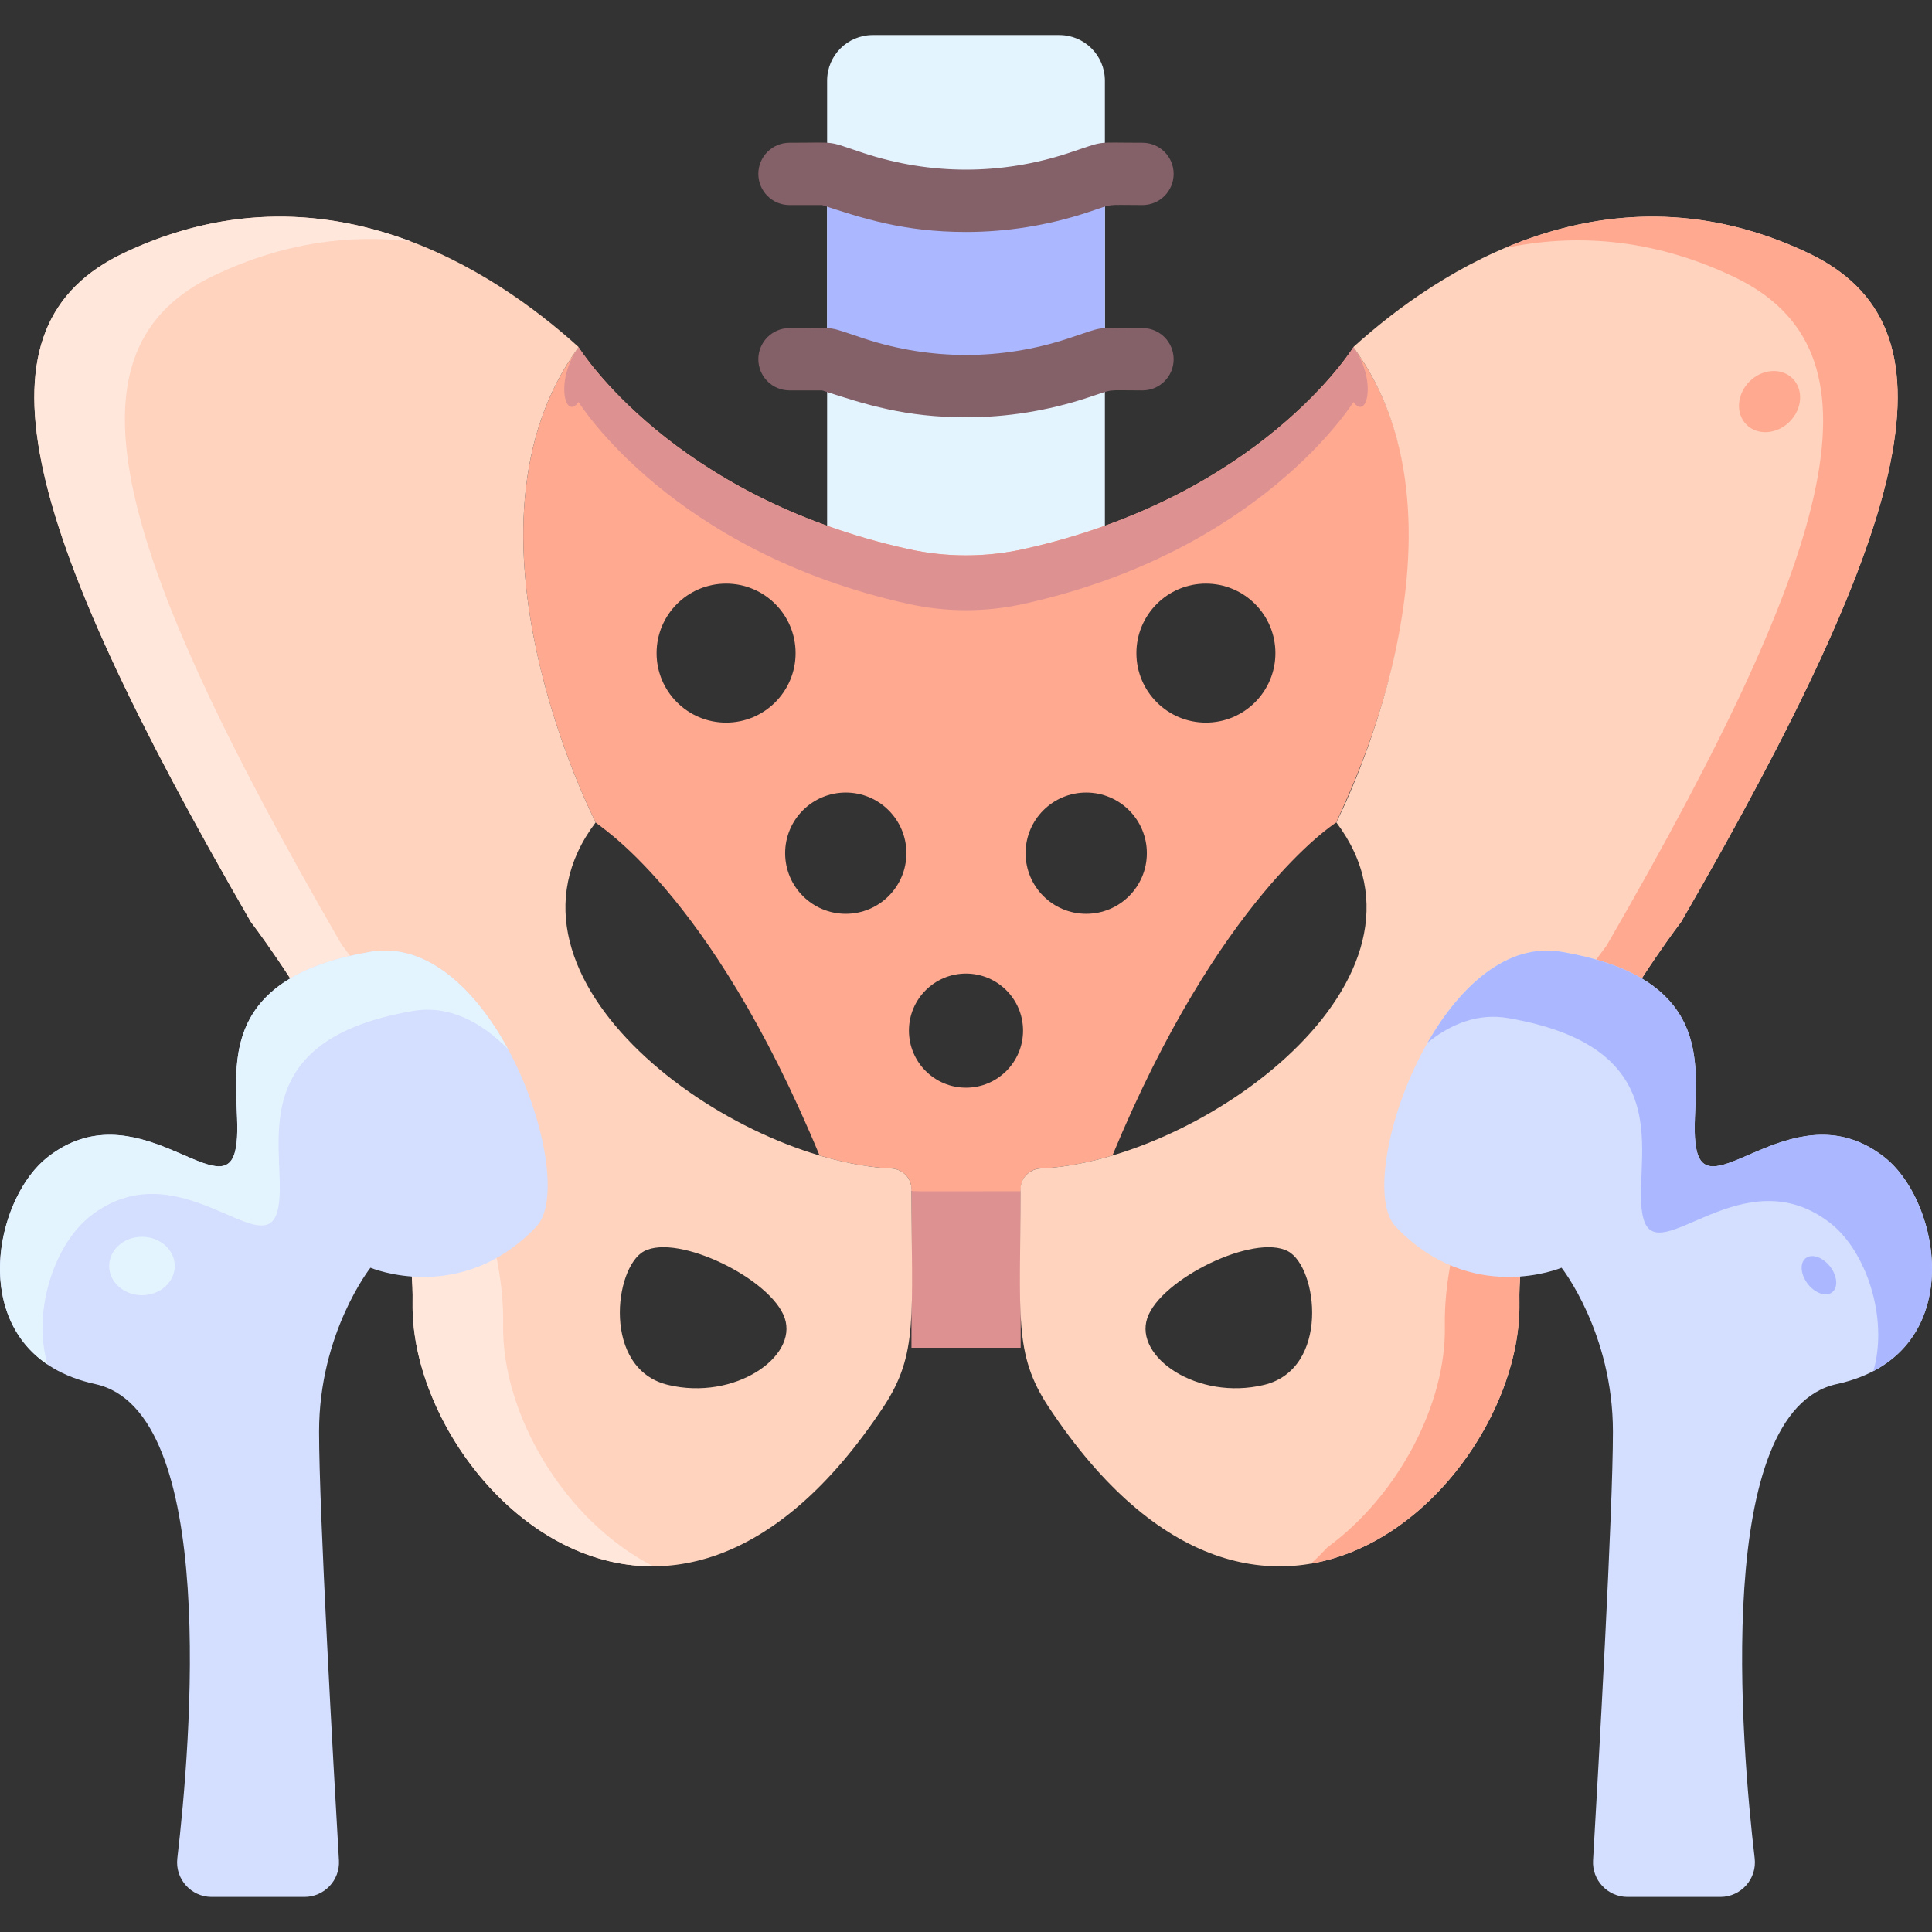 <svg id="Layer_1" enable-background="new 0 0 496 496" height="512" viewBox="0 0 496 496" width="512" xmlns="http://www.w3.org/2000/svg"><rect x="0" y="0" width="496" height="496" fill="#333333" stroke="none"/><path d="m271.959 9h-47.918c-6.46 0-11.697 5.237-11.697 11.697v135.133h71.313v-135.133c-.001-6.46-5.238-11.697-11.698-11.697z" fill="#e4f4ff"/><path d="m234.002 303.319h28.035v42.691h-28.035z" fill="#de9191"/><path d="m276.642 46.944c-18.594 6.097-38.652 6.1-57.248.009l-7.05-2.309v47.584l7.05 2.309c18.595 6.09 38.654 6.087 57.248-.009l7.015-2.3v-47.584z" fill="#abb8ff"/><path d="m248.004 107.138c-15.537 0-25.729-3.239-36.938-6.91h-8.381c-4.418 0-8-3.582-8-8s3.582-8 8-8c13.102 0 8.993-.636 19.199 2.707 17.098 5.6 35.171 5.597 52.265-.008 10.169-3.336 6.1-2.699 19.159-2.699 4.418 0 8 3.582 8 8s-3.582 8-8 8c-10.048 0-6.87-.493-14.173 1.902-10.183 3.338-20.657 5.008-31.131 5.008z" fill="#846069"/><path d="m248.005 59.554c-16.026.001-26.626-3.533-36.938-6.909h-8.382c-4.418 0-8-3.582-8-8s3.582-8 8-8c13.104 0 8.993-.636 19.198 2.706 17.098 5.601 35.17 5.597 52.266-.008 10.166-3.333 6.101-2.698 19.159-2.698 4.418 0 8 3.582 8 8s-3.582 8-8 8c-10.05 0-6.87-.493-14.174 1.901-10.181 3.339-20.657 5.007-31.129 5.008z" fill="#846069"/><path d="m347.456 89.144c-.38.611-24.102 38.422-84.649 51.821-9.746 2.157-19.868 2.157-29.614 0-60.545-13.398-84.268-51.208-84.649-51.821-34.333 46.781 4.391 121.977 4.391 121.977-.284.392 28.985 16.792 57.474 85.531 6.393 1.9 12.649 3.059 18.438 3.332 2.873.136 5.155 2.447 5.155 5.318 0 .75-3.103.518 27.997.518 0-3.674 2.398-5.706 5.155-5.836 5.789-.273 12.044-1.432 18.438-3.332 27.318-65.913 56.508-84.893 57.486-85.514-.354-.492 39.275-74.444 4.378-121.994zm-161.047 96.373c-9.855 0-17.843-7.989-17.843-17.844 0-9.854 7.989-17.843 17.843-17.843s17.843 7.989 17.843 17.843c.001 9.855-7.988 17.844-17.843 17.844zm30.726 49.084c-8.597 0-15.567-6.969-15.567-15.566s6.969-15.567 15.567-15.567 15.567 6.97 15.567 15.567-6.969 15.566-15.567 15.566zm30.865 44.637c-8.09 0-14.649-6.559-14.649-14.649s6.558-14.648 14.649-14.648 14.649 6.559 14.649 14.648c0 8.09-6.559 14.649-14.649 14.649zm30.865-44.637c-8.597 0-15.567-6.969-15.567-15.566s6.969-15.567 15.567-15.567 15.567 6.97 15.567 15.567-6.97 15.566-15.567 15.566zm30.726-49.084c-9.855 0-17.843-7.989-17.843-17.844 0-9.854 7.989-17.843 17.843-17.843s17.843 7.989 17.843 17.843c0 9.855-7.989 17.844-17.843 17.844z" fill="#ffa991"/><path d="m464.196 64.946c-51.28-24.341-94.899 4.364-116.761 24.168 34.37 46.779-4.37 122.005-4.37 122.005 30.235 40.056-34.679 86.918-75.912 88.863-2.873.136-5.155 2.447-5.155 5.318 0 32.711-1.86 42.197 7.202 55.902 56.015 84.713 121.722 18.813 120.875-26.832-.796-42.902 41.515-97.68 41.515-97.68 60.327-104.331 72.14-152.979 32.606-171.744zm-139.709 290.603c-17.015 4.076-33.349-7.135-29.946-17.156s27.465-21.803 36.129-17.156c7.664 4.11 10.832 30.235-6.183 34.312z" fill="#ffd3be"/><path d="m464.196 64.946c-29.387-13.949-56.255-10.475-77.957-1.24 17.621-3.729 37.558-2.766 58.817 7.325 39.534 18.765 27.72 67.413-32.606 171.745 0 0-42.311 54.778-41.515 97.68.367 19.776-11.767 43.34-30.187 56.821-1.33 1.437-2.713 2.82-4.147 4.143 30.737-5.303 53.979-39.784 53.474-67.048-.796-42.902 41.515-97.68 41.515-97.68 60.327-104.333 72.14-152.981 32.606-171.746z" fill="#ffa991"/><path d="m228.847 299.983c-41.233-1.944-106.146-48.807-75.912-88.863 0 0-38.74-75.226-4.37-122.005-21.862-19.805-65.481-48.51-116.761-24.169-39.534 18.765-27.72 67.413 32.606 171.745 0 0 42.311 54.778 41.515 97.68-.847 45.644 64.86 111.544 120.875 26.832 9.068-13.713 7.202-23.29 7.202-55.902 0-2.871-2.283-5.182-5.155-5.318zm-57.334 55.566c-17.015-4.077-13.846-30.202-6.183-34.312 8.664-4.647 32.726 7.134 36.129 17.156 3.403 10.021-12.932 21.232-29.946 17.156z" fill="#ffd3be"/><path d="m129.175 340.103c.796-42.902-41.515-97.68-41.515-97.68-60.326-104.333-72.139-152.98-32.606-171.745 17.915-8.504 34.893-10.528 50.337-8.725-20.895-7.864-46.143-10.034-73.587 2.993-39.534 18.765-27.72 67.413 32.606 171.745 0 0 42.311 54.778 41.515 97.68-.551 29.68 27.042 67.909 61.809 67.74-23.023-11.756-38.979-39.369-38.559-62.008z" fill="#ffe7dc"/><path d="m95.106 244.358c31.571-5.395 53.698 58.832 42.606 70.535-19.34 20.406-42.606 10.567-42.606 10.567s-13.189 16.707-13.189 42.099c0 20.477 3.676 85.6 5.099 110.047.297 5.101-3.76 9.393-8.87 9.393h-23.798c-5.319 0-9.444-4.636-8.824-9.918 3.461-29.464 10.662-114.853-21.073-121.747-33.838-7.351-27.127-46.559-12.235-58.253 22.352-17.553 44.265 11.962 48.033-1.1 3.769-13.063-11.733-43.661 34.857-51.623z" fill="#d4deff"/><path d="m23.128 312.262c22.352-17.552 44.265 11.962 48.033-1.1 3.768-13.063-11.733-43.661 34.857-51.622 9.116-1.558 17.442 2.695 24.411 9.807-8.211-15.15-20.76-27.477-35.323-24.988-46.59 7.961-31.088 38.559-34.857 51.622-3.768 13.063-25.681-16.452-48.033 1.1-12.73 9.997-19.476 40.091-.036 53.213-3.999-14.02 1.993-31 10.948-38.032z" fill="#e4f4ff"/><path d="m400.894 244.358c-31.571-5.395-53.698 58.832-42.606 70.535 19.34 20.406 42.606 10.567 42.606 10.567s13.189 16.707 13.189 42.099c0 20.477-3.676 85.6-5.099 110.047-.297 5.101 3.76 9.393 8.87 9.393h23.798c5.319 0 9.444-4.636 8.824-9.918-3.461-29.464-10.662-114.853 21.073-121.747 33.838-7.351 27.127-46.559 12.235-58.253-22.352-17.553-44.265 11.962-48.033-1.1-3.769-13.063 11.733-43.661-34.857-51.623z" fill="#d4deff"/><path d="m483.784 297.081c-22.352-17.553-44.265 11.962-48.033-1.1-3.768-13.063 11.733-43.661-34.857-51.622-14.025-2.396-26.183 8.949-34.396 23.324 6.119-4.948 13.091-7.606 20.598-6.324 46.59 7.961 31.088 38.559 34.857 51.622 3.768 13.063 25.681-16.453 48.033 1.1 8.93 7.013 14.914 23.917 10.981 37.915 22.903-12.009 16.133-44.459 2.817-54.915z" fill="#abb8ff"/><ellipse cx="36.444" cy="325.017" fill="#e4f4ff" rx="8.417" ry="7.498"/><ellipse cx="454.356" cy="103.064" fill="#ffa991" rx="8.379" ry="7.291" transform="matrix(.707 -.707 .707 .707 60.201 351.465)"/><path d="m148.544 103.217c.381.613 24.104 38.422 84.649 51.821 9.746 2.157 19.868 2.157 29.614 0 60.546-13.399 84.269-51.21 84.649-51.821 3.621 4.934 6.049-5.831 0-14.073-.38.611-24.102 38.422-84.649 51.821-9.746 2.157-19.868 2.157-29.614 0-60.545-13.398-84.268-51.208-84.649-51.821-6.049 8.242-3.62 19.006 0 14.073z" fill="#de9191"/><ellipse cx="466.913" cy="327.432" fill="#abb8ff" rx="3.627" ry="5.535" transform="matrix(.791 -.612 .612 .791 -102.742 354.138)"/></svg>